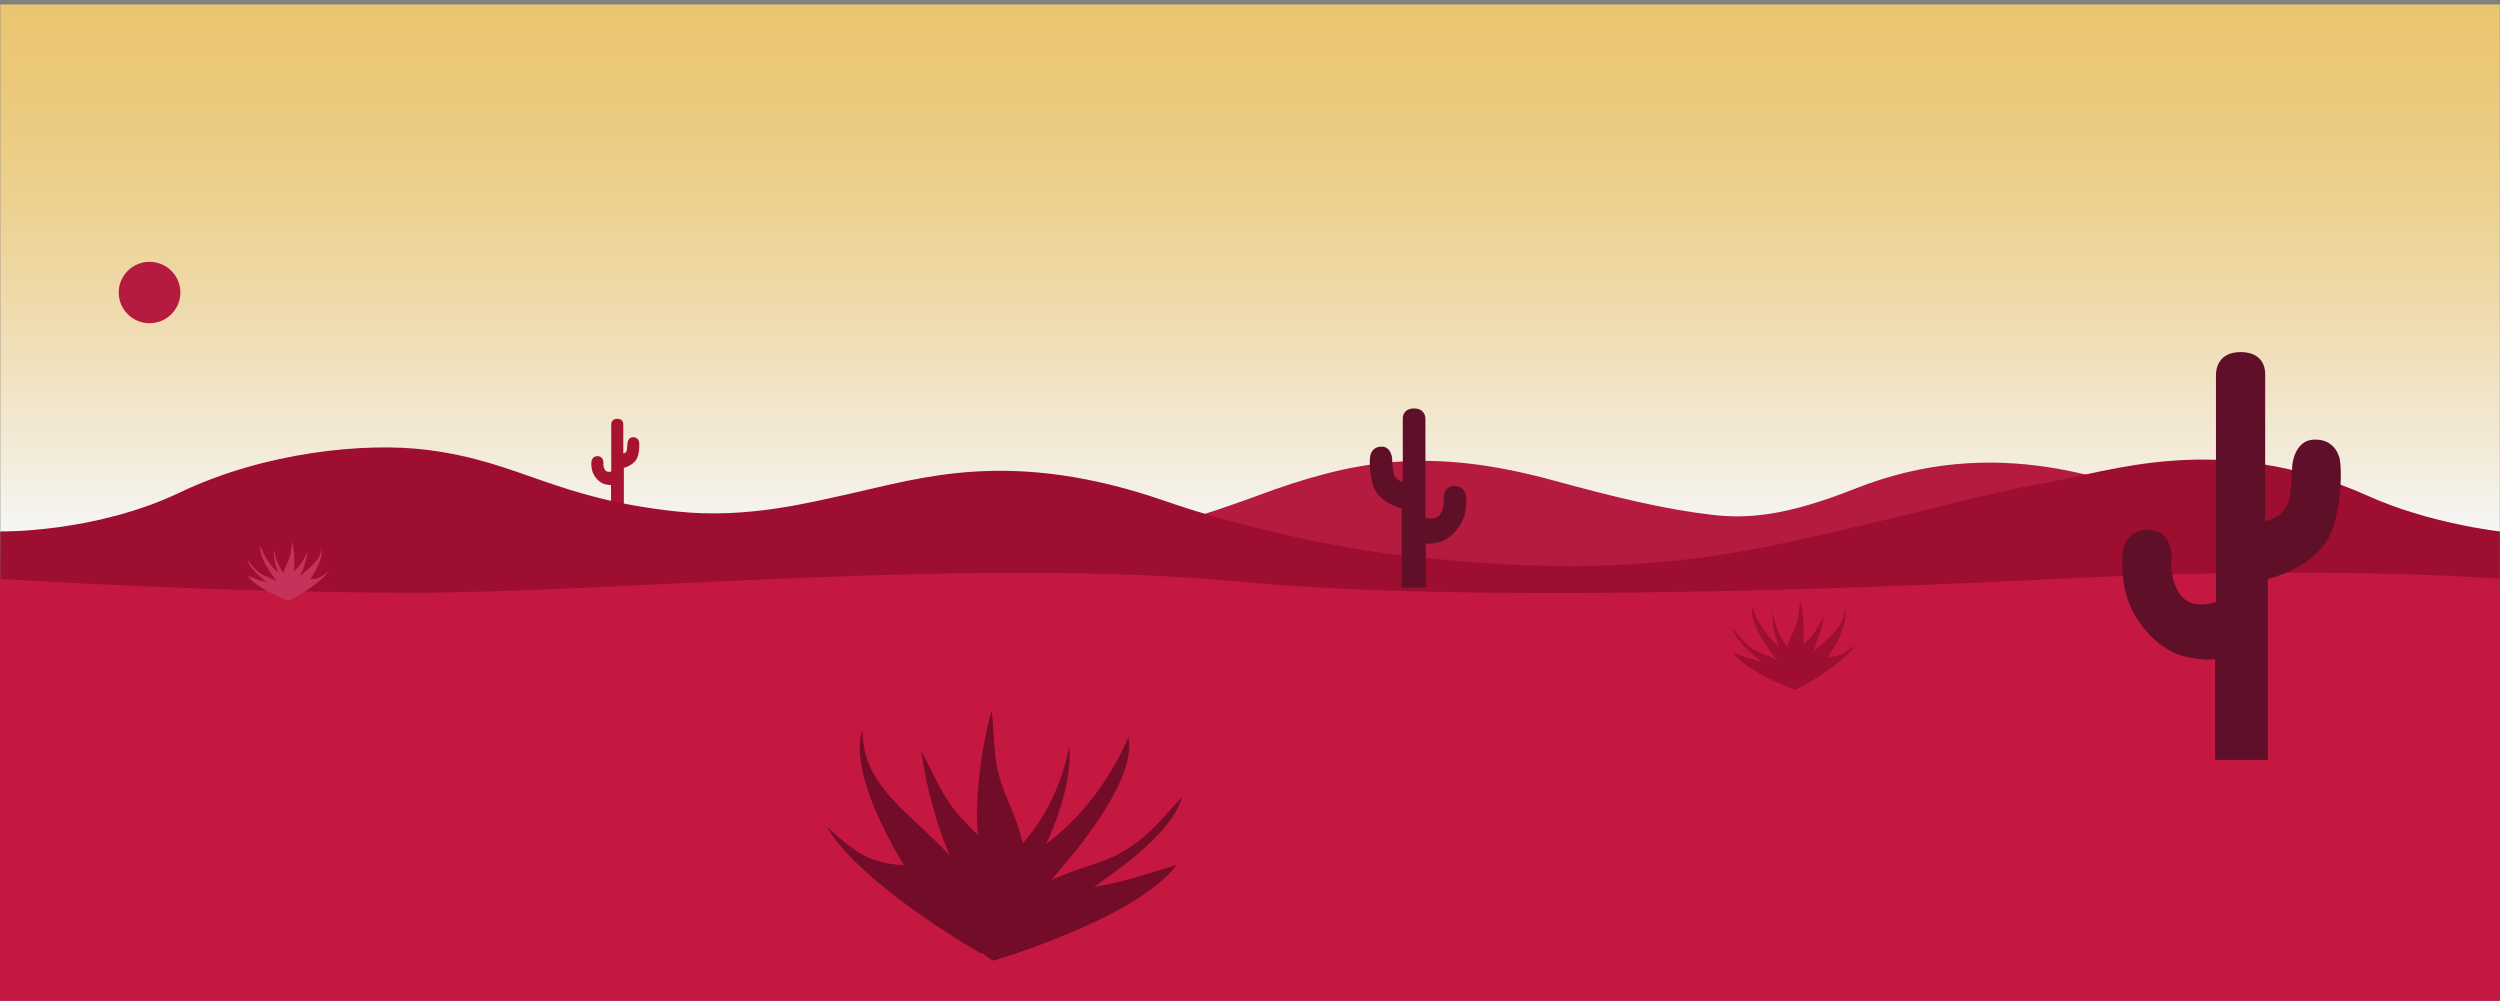 <?xml version="1.0" encoding="utf-8"?>
<!-- Generator: Adobe Illustrator 15.1.0, SVG Export Plug-In . SVG Version: 6.00 Build 0)  -->
<!DOCTYPE svg PUBLIC "-//W3C//DTD SVG 1.1//EN" "http://www.w3.org/Graphics/SVG/1.1/DTD/svg11.dtd">
<svg version="1.1" id="Ebene_1" xmlns="http://www.w3.org/2000/svg" xmlns:xlink="http://www.w3.org/1999/xlink" x="0px" y="0px"
	 width="607px" height="243px" viewBox="0 0 607 243" enable-background="new 0 0 607 243" xml:space="preserve">
<rect x="0" y="0" width="607" height="243" fill="#808080" stroke="none"/>
<g>
	<defs>
		<rect id="SVGID_1_" x="0.074" y="1.07" width="606.883" height="128.138"/>
	</defs>
	<clipPath id="SVGID_2_">
		<use xlink:href="#SVGID_1_"  overflow="visible"/>
	</clipPath>
	
		<linearGradient id="SVGID_3_" gradientUnits="userSpaceOnUse" x1="0" y1="242.999" x2="1" y2="242.999" gradientTransform="matrix(0 -128.138 -128.138 0 31440.93 129.188)">
		<stop  offset="0" style="stop-color:#F6F6F6"/>
		<stop  offset="0.168" style="stop-color:#F3EAD6"/>
		<stop  offset="0.43" style="stop-color:#EFDAAB"/>
		<stop  offset="0.665" style="stop-color:#ECCF8B"/>
		<stop  offset="0.863" style="stop-color:#EBC878"/>
		<stop  offset="1" style="stop-color:#EAC571"/>
	</linearGradient>
	<rect x="0.074" y="1.07" clip-path="url(#SVGID_2_)" fill="url(#SVGID_3_)" width="606.883" height="128.138"/>
</g>
<g>
	<defs>
		<rect id="SVGID_4_" width="607" height="243"/>
	</defs>
	<clipPath id="SVGID_5_">
		<use xlink:href="#SVGID_4_"  overflow="visible"/>
	</clipPath>
	<path clip-path="url(#SVGID_5_)" fill="#B51B3F" d="M43.795,71.021c0,4.115-3.351,7.45-7.484,7.45c-4.134,0-7.485-3.335-7.485-7.45
		c0-4.114,3.351-7.45,7.485-7.45C40.444,63.571,43.795,66.907,43.795,71.021"/>
	<path clip-path="url(#SVGID_5_)" fill="#B51B3F" d="M305.33,120.341c23.141-8.564,41.379-12.011,71.911-3.67
		c14.925,4.077,26.916,7.006,38.567,8.341c8.744,1.002,18.01,0.209,34.549-6.339c34.55-13.679,62.27-2.002,81.955,4.671
		c33.309,11.291,71.71,18.851,71.71,18.851l-41.58-0.501l-254.902,0.501h-83.764C223.776,142.194,268.37,134.02,305.33,120.341"/>
	<path clip-path="url(#SVGID_5_)" fill="#A71330" d="M151.22,119.94v-6.53c0,0,2.827-0.594,3.424-2.771
		c0.511-1.865,0.298-3.232,0.298-3.232s-0.133-1.055-1.292-1.011c-0.972,0.037-1.06,1.275-1.06,1.275s-0.049,1.291-0.177,1.803
		c-0.221,0.88-1.326,0.924-1.326,0.924v-7.41c0,0,0.067-1.056-1.215-1.056c-1.281,0-1.215,1.122-1.215,1.122v11.609
		c0,0-1.3,0.511-1.943-0.396c-0.586-0.824-0.453-1.814-0.453-1.814s0.132-1.484-1.226-1.451c-1.193,0.029-1.193,1.253-1.193,1.253
		s-0.133,1.265,0.353,2.452c0.486,1.188,1.635,2.375,2.784,2.639c1.148,0.263,1.634,0.132,1.634,0.132v5.145h2.607V119.94z"/>
	<path clip-path="url(#SVGID_5_)" fill="none" stroke="#A71330" stroke-width="0.5" stroke-miterlimit="10" d="M151.22,119.94v-6.53
		c0,0,2.827-0.594,3.424-2.771c0.511-1.865,0.298-3.232,0.298-3.232s-0.133-1.055-1.292-1.011c-0.972,0.037-1.06,1.275-1.06,1.275
		s-0.049,1.291-0.177,1.803c-0.221,0.88-1.326,0.924-1.326,0.924v-7.41c0,0,0.067-1.056-1.215-1.056
		c-1.281,0-1.215,1.122-1.215,1.122v11.609c0,0-1.3,0.511-1.943-0.396c-0.586-0.824-0.453-1.814-0.453-1.814
		s0.132-1.484-1.226-1.451c-1.193,0.029-1.193,1.253-1.193,1.253s-0.133,1.265,0.353,2.452c0.486,1.188,1.635,2.375,2.784,2.639
		c1.148,0.263,1.634,0.132,1.634,0.132v5.145h2.607V119.94z"/>
	<path clip-path="url(#SVGID_5_)" fill="#9E0E30" d="M575.117,120.476c-36.142-16.21-63.172-5.796-78.464-3.249
		c-13.939,2.323-36.5,8.932-65.795,15.104c-35.542,7.485-65.464,5.308-90.597,2.494c-16.726-1.871-40.296-7.234-57.146-13.101
		c-37.633-13.102-59.469-5.615-76.659-1.872c-9.394,2.045-24.795,6.139-41.814,4.367c-29.967-3.119-38.128-12.056-60.776-14.968
		c-15.271-1.963-39.732,0.557-60.144,10.303c-20.791,9.928-43.644,9.476-43.644,9.476L0,184.734l606.965-2.495v-53.21
		C606.965,129.029,590.054,127.175,575.117,120.476"/>
	<path clip-path="url(#SVGID_5_)" fill="#C41841" d="M607,243H0V140.544c0,0,51.616,3.372,100.479,3.372
		c48.867,0,136.265-8.752,200.268-2.693c55.759,5.278,149.236,1.821,198.894-0.679c66.756-3.361,107.359,0,107.359,0V243z"/>
	<path clip-path="url(#SVGID_5_)" fill="#5F0F27" d="M340.574,136.813v-13.558c0,0-5.81-1.233-7.035-5.753
		c-1.051-3.872-0.612-6.71-0.612-6.71s0.271-2.191,2.655-2.1c1.998,0.077,2.179,2.648,2.179,2.648s0.099,2.68,0.363,3.743
		c0.454,1.826,2.723,2.306,2.723,2.306v-15.773c0,0-0.136-2.191,2.497-2.191s2.497,2.328,2.497,2.328v24.104
		c0,0,2.671,1.061,3.994-0.822c1.203-1.712,0.93-3.766,0.93-3.766s-0.271-3.081,2.519-3.013c2.451,0.06,2.452,2.602,2.452,2.602
		s0.272,2.625-0.726,5.09c-0.999,2.465-3.359,4.931-5.72,5.479s-3.359,0.273-3.359,0.273v10.683h-5.356V136.813z"/>
	<path clip-path="url(#SVGID_5_)" fill="none" stroke="#5F0F27" stroke-width="0.5" stroke-miterlimit="10" d="M340.574,136.813
		v-13.558c0,0-5.81-1.233-7.035-5.753c-1.051-3.872-0.612-6.71-0.612-6.71s0.271-2.191,2.655-2.1
		c1.998,0.077,2.179,2.648,2.179,2.648s0.099,2.68,0.363,3.743c0.454,1.826,2.723,2.306,2.723,2.306v-15.773
		c0,0-0.136-2.191,2.497-2.191s2.497,2.328,2.497,2.328v24.104c0,0,2.671,1.061,3.994-0.822c1.203-1.712,0.93-3.766,0.93-3.766
		s-0.271-3.081,2.519-3.013c2.451,0.06,2.452,2.602,2.452,2.602s0.272,2.625-0.726,5.09c-0.999,2.465-3.359,4.931-5.72,5.479
		s-3.359,0.273-3.359,0.273v10.683h-5.356V136.813z"/>
	<path clip-path="url(#SVGID_5_)" fill-rule="evenodd" clip-rule="evenodd" fill="#720C29" d="M246.994,222.335
		c0,0,29.875-28.904,26.994-43.351c-3.391,7.844-9.496,17.851-19.34,25.441c-9.843,7.59-21.568,16.347-15.872,18.539
		C244.472,225.157,246.994,222.335,246.994,222.335"/>
	<path clip-path="url(#SVGID_5_)" fill-rule="evenodd" clip-rule="evenodd" fill="#720C29" d="M229.598,225.127
		c0,0-25.096-32.417-20.216-47.951c0.191,11.912,7.64,17.311,17.447,26.715c9.808,9.405,18.113,21.044,11.645,22.826
		C232.006,228.499,229.598,225.127,229.598,225.127"/>
	<path clip-path="url(#SVGID_5_)" fill-rule="evenodd" clip-rule="evenodd" fill="#720C29" d="M249.836,224.993
		c0,0,33.959-18.215,37.11-31.428c-5.338,5.618-9.965,12.496-20.62,16.011c-10.654,3.515-22.077,7.616-23.181,15.305
		C242.395,230.087,249.836,224.993,249.836,224.993"/>
	<path clip-path="url(#SVGID_5_)" fill-rule="evenodd" clip-rule="evenodd" fill="#720C29" d="M235.063,215.162
		c-4.063-3.678-9.815-20.187-11.307-32.689c4.536,8.449,5.433,12.307,12.405,18.994c6.974,6.688,12.489,14.043,8.279,16.229
		C236.546,221.797,239.351,219.042,235.063,215.162"/>
	<path clip-path="url(#SVGID_5_)" fill-rule="evenodd" clip-rule="evenodd" fill="#720C29" d="M246.197,218.928
		c0,0,14.724-21.334,13.415-37.667c-1.276,6.579-4.275,15.255-10.569,22.655c-6.294,7.402-13.837,15.997-9.074,16.791
		C244.734,221.501,246.197,218.928,246.197,218.928"/>
	<path clip-path="url(#SVGID_5_)" fill-rule="evenodd" clip-rule="evenodd" fill="#720C29" d="M238.137,231.48
		c0,0-29.127-16.552-37.367-30.715c9.051,8.143,11.869,9.661,25.722,9.416c13.854-0.245,22.803,8.528,19.644,14.237
		S238.137,231.48,238.137,231.48"/>
	<path clip-path="url(#SVGID_5_)" fill-rule="evenodd" clip-rule="evenodd" fill="#720C29" d="M241.256,233.24
		c0,0,34.527-10.146,44.501-23.238c-11.818,3.441-15.89,5.495-29.727,6.194c-13.61,0.688-24.231,3.064-21.818,9.101
		C236.623,231.333,241.256,233.24,241.256,233.24"/>
	<path clip-path="url(#SVGID_5_)" fill-rule="evenodd" clip-rule="evenodd" fill="#720C29" d="M238.398,206.863
		c-2.311-4.883-1.127-22.255,2.42-34.369c0.868,9.471,0.178,13.367,3.995,22.094c3.818,8.727,6.023,17.541,1.265,18.033
		C237.156,213.543,240.836,212.015,238.398,206.863"/>
	<path clip-path="url(#SVGID_5_)" fill="#5F0F27" d="M550.36,171.469v-31.091c0,0,13.322-2.827,16.134-13.19
		c2.408-8.881,1.404-15.388,1.404-15.388s-0.623-5.025-6.089-4.816c-4.582,0.175-4.996,6.071-4.996,6.071s-0.227,6.147-0.833,8.585
		c-1.041,4.187-6.245,5.287-6.245,5.287V90.757c0,0,0.312-5.025-5.726-5.025c-6.037,0-5.725,5.339-5.725,5.339v55.272
		c0,0-6.127,2.433-9.159-1.884c-2.759-3.926-2.134-8.637-2.134-8.637s0.624-7.065-5.777-6.909c-5.619,0.138-5.621,5.968-5.621,5.968
		s-0.625,6.02,1.665,11.673c2.29,5.652,7.703,11.306,13.116,12.562c5.412,1.256,7.702,0.628,7.702,0.628v24.496h12.283V171.469z"/>
	<path clip-path="url(#SVGID_5_)" fill="none" stroke="#5F0F27" stroke-width="0.5" stroke-miterlimit="10" d="M550.36,171.469
		v-31.091c0,0,13.322-2.827,16.134-13.19c2.408-8.881,1.404-15.388,1.404-15.388s-0.623-5.025-6.089-4.816
		c-4.582,0.175-4.996,6.071-4.996,6.071s-0.227,6.147-0.833,8.585c-1.041,4.187-6.245,5.287-6.245,5.287V90.757
		c0,0,0.312-5.025-5.726-5.025c-6.037,0-5.725,5.339-5.725,5.339v55.272c0,0-6.127,2.433-9.159-1.884
		c-2.759-3.926-2.134-8.637-2.134-8.637s0.624-7.065-5.777-6.909c-5.619,0.138-5.621,5.968-5.621,5.968s-0.625,6.02,1.665,11.673
		c2.29,5.652,7.703,11.306,13.116,12.562c5.412,1.256,7.702,0.628,7.702,0.628v24.496h12.283V171.469z"/>
	<path clip-path="url(#SVGID_5_)" fill-rule="evenodd" clip-rule="evenodd" fill="#C63259" d="M68.912,143.22
		c0,0-6.471-7.199-5.634-10.586c0.678,1.897,1.95,4.34,4.106,6.254c2.156,1.914,4.728,4.127,3.399,4.579
		C69.454,143.918,68.912,143.22,68.912,143.22"/>
	<path clip-path="url(#SVGID_5_)" fill-rule="evenodd" clip-rule="evenodd" fill="#C63259" d="M72.854,144.087
		c0,0,6.139-7.379,5.216-11.116c-0.192,2.819-1.961,4.009-4.32,6.12c-2.358,2.111-4.401,4.769-2.945,5.267
		C72.262,144.856,72.854,144.087,72.854,144.087"/>
	<path clip-path="url(#SVGID_5_)" fill-rule="evenodd" clip-rule="evenodd" fill="#C63259" d="M68.229,143.815
		c0,0-7.537-4.716-8.094-7.882c1.151,1.393,2.123,3.077,4.515,4.035c2.392,0.959,4.953,2.065,5.11,3.899
		C69.868,145.109,68.229,143.815,68.229,143.815"/>
	<path clip-path="url(#SVGID_5_)" fill-rule="evenodd" clip-rule="evenodd" fill="#C63259" d="M71.728,141.662
		c0.975-0.822,2.494-4.664,2.99-7.606c-1.142,1.947-1.394,2.85-3.071,4.351c-1.677,1.501-3.029,3.178-2.094,3.745
		C71.307,143.216,70.7,142.53,71.728,141.662"/>
	<path clip-path="url(#SVGID_5_)" fill-rule="evenodd" clip-rule="evenodd" fill="#C63259" d="M69.137,142.423
		c0,0-3.102-5.228-2.6-9.079c0.21,1.572,0.788,3.663,2.135,5.489c1.347,1.828,2.965,3.952,1.866,4.084
		S69.137,142.423,69.137,142.423"/>
	<path clip-path="url(#SVGID_5_)" fill-rule="evenodd" clip-rule="evenodd" fill="#C63259" d="M70.824,145.49
		c0,0,6.863-3.574,8.922-6.831c-2.17,1.821-2.833,2.148-5.996,1.925c-3.164-0.222-5.319,1.75-4.667,3.14
		C69.734,145.113,70.824,145.49,70.824,145.49"/>
	<path clip-path="url(#SVGID_5_)" fill-rule="evenodd" clip-rule="evenodd" fill="#C63259" d="M70.088,145.87
		c0,0-7.767-2.812-9.885-6.031c2.659,0.955,3.565,1.49,6.719,1.82c3.103,0.324,5.501,1.012,4.875,2.413S70.088,145.87,70.088,145.87
		"/>
	<path clip-path="url(#SVGID_5_)" fill-rule="evenodd" clip-rule="evenodd" fill="#C63259" d="M71.069,139.657
		c0.589-1.129,0.533-5.257-0.127-8.168c-0.316,2.232-0.206,3.164-1.187,5.186c-0.981,2.021-1.595,4.083-0.513,4.255
		C71.27,141.255,70.448,140.849,71.069,139.657"/>
	<path clip-path="url(#SVGID_5_)" fill-rule="evenodd" clip-rule="evenodd" fill="#9E0E30" d="M434.144,163.491
		c0,0-9.928-10.875-8.693-16.036c1.054,2.878,3.016,6.578,6.318,9.465s7.239,6.223,5.224,6.925S434.144,163.491,434.144,163.491"/>
	<path clip-path="url(#SVGID_5_)" fill-rule="evenodd" clip-rule="evenodd" fill="#9E0E30" d="M440.149,164.765
		c0,0,9.25-11.295,7.802-16.968c-0.258,4.289-2.935,6.12-6.498,9.357c-3.562,3.239-6.638,7.306-4.417,8.047
		C439.258,165.942,440.149,164.765,440.149,164.765"/>
	<path clip-path="url(#SVGID_5_)" fill-rule="evenodd" clip-rule="evenodd" fill="#9E0E30" d="M433.111,164.405
		c0,0-11.52-7.085-12.403-11.895c1.767,2.105,3.266,4.655,6.916,6.086c3.648,1.431,7.557,3.084,7.816,5.871
		C435.618,166.355,433.111,164.405,433.111,164.405"/>
	<path clip-path="url(#SVGID_5_)" fill-rule="evenodd" clip-rule="evenodd" fill="#9E0E30" d="M438.408,161.09
		c1.473-1.263,3.738-7.124,4.458-11.605c-1.713,2.975-2.087,4.352-4.62,6.653c-2.533,2.303-4.57,4.869-3.14,5.721
		C437.785,163.458,436.854,162.423,438.408,161.09"/>
	<path clip-path="url(#SVGID_5_)" fill-rule="evenodd" clip-rule="evenodd" fill="#9E0E30" d="M434.475,162.276
		c0,0-4.778-7.914-4.061-13.779c0.338,2.39,1.242,5.562,3.312,8.326c2.07,2.764,4.557,5.977,2.887,6.189
		C434.943,163.225,434.475,162.276,434.475,162.276"/>
	<path clip-path="url(#SVGID_5_)" fill-rule="evenodd" clip-rule="evenodd" fill="#9E0E30" d="M437.077,166.923
		c0,0,10.396-5.517,13.491-10.494c-3.279,2.795-4.283,3.3-9.099,2.998c-4.814-0.301-8.068,2.724-7.062,4.829
		S437.077,166.923,437.077,166.923"/>
	<path clip-path="url(#SVGID_5_)" fill-rule="evenodd" clip-rule="evenodd" fill="#9E0E30" d="M435.964,167.51
		c0,0-11.847-4.188-15.106-9.059c4.057,1.422,5.439,2.226,10.241,2.689c4.724,0.457,8.379,1.476,7.443,3.614
		S435.964,167.51,435.964,167.51"/>
	<path clip-path="url(#SVGID_5_)" fill-rule="evenodd" clip-rule="evenodd" fill="#9E0E30" d="M437.382,158.048
		c0.882-1.724,0.75-8.002-0.29-12.422c-0.454,3.4-0.276,4.814-1.744,7.9s-2.377,6.229-0.729,6.479
		C437.707,160.475,436.451,159.867,437.382,158.048"/>
</g>
</svg>
